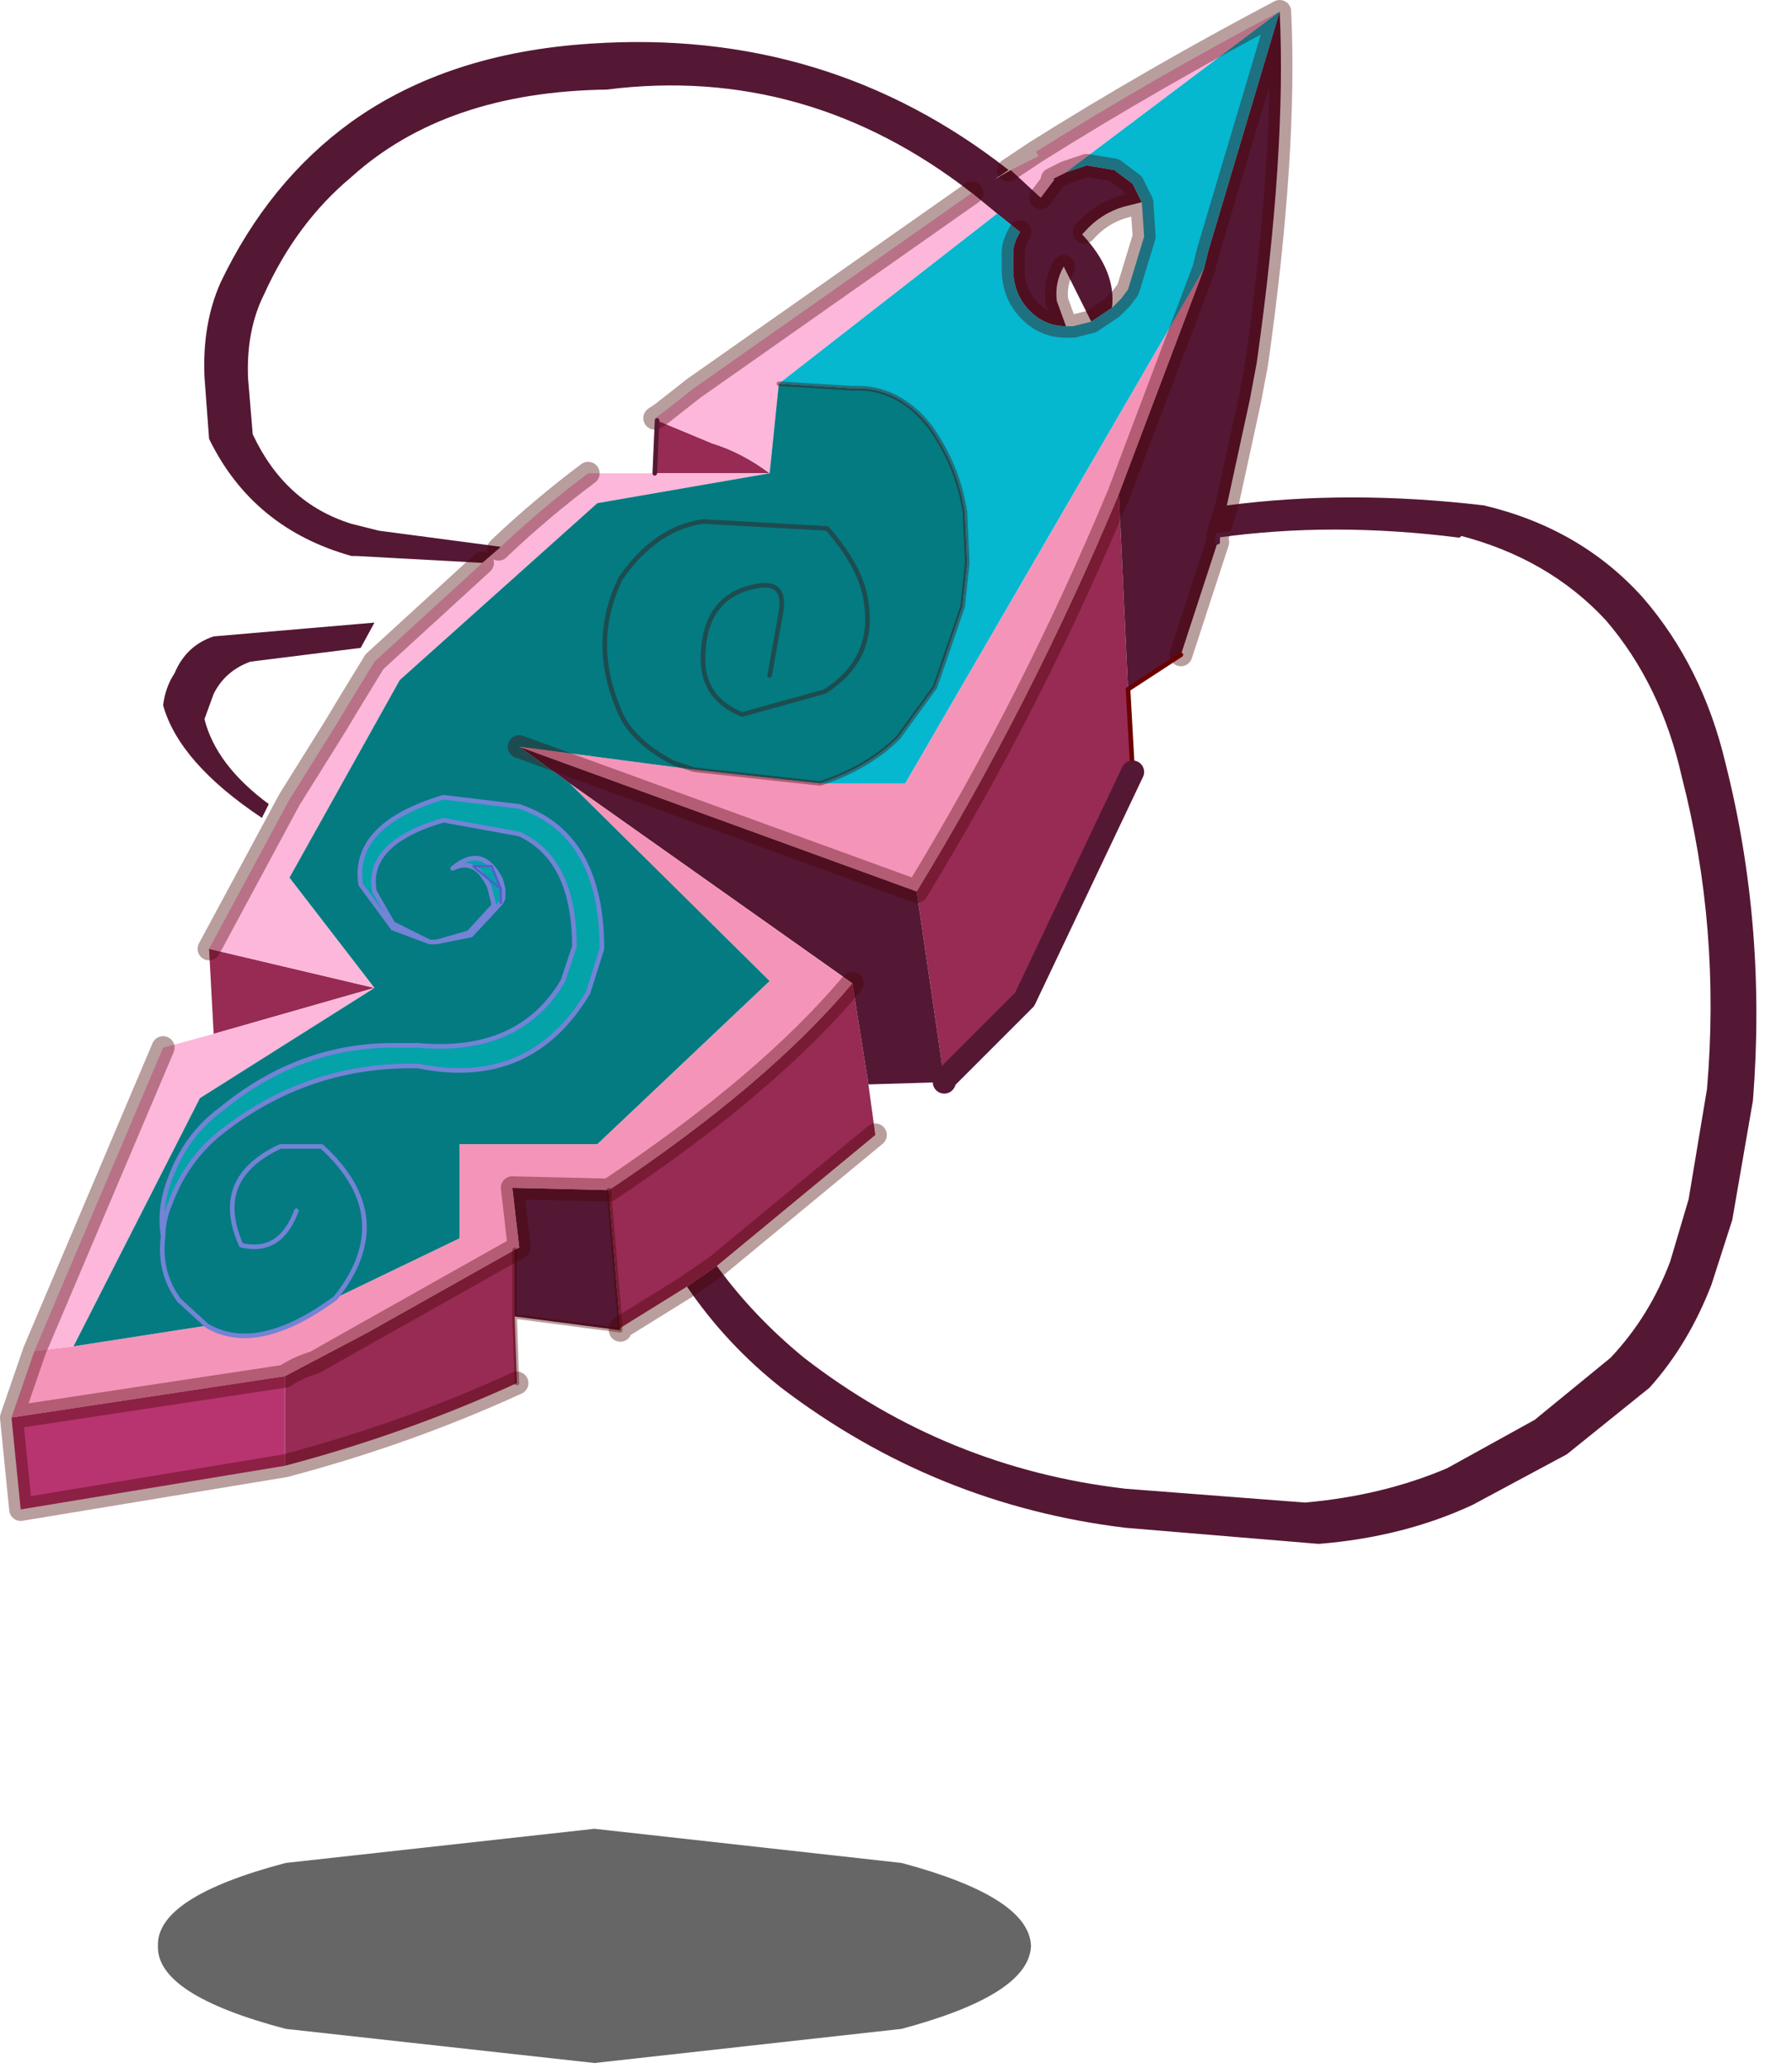 <?xml version="1.0" encoding="UTF-8" standalone="no"?>
<!DOCTYPE svg PUBLIC "-//W3C//DTD SVG 1.1//EN" "http://www.w3.org/Graphics/SVG/1.1/DTD/svg11.dtd">
<svg width="100%" height="100%" viewBox="0 0 39 45" version="1.1" xmlns="http://www.w3.org/2000/svg" xmlns:xlink="http://www.w3.org/1999/xlink" xml:space="preserve" xmlns:serif="http://www.serif.com/" style="fill-rule:evenodd;clip-rule:evenodd;stroke-linecap:round;stroke-linejoin:round;">
    <g transform="matrix(1,0,0,1,-0.55,-4.25)">
        <g>
            <g id="shape0">
                <path d="M9.1,24.35L9.9,24.75L9.1,24.45L9.1,24.35" style="fill:#f15081;"/>
                <path d="M24.9,15L25.1,19.25L25.2,21.05L22.85,26L21.1,27.75L20.5,23.65C22.167,20.917 23.633,18.033 24.9,15M16.15,31.8L15.5,32.25L14.05,33.15L13.8,30.15C16.1,28.617 17.867,27.117 19.1,25.65L19.45,27.85L19.6,28.95L16.15,31.8M11.75,32.9L11.8,34.35C10.2,35.083 8.517,35.683 6.75,36.15L6.75,34.2C6.95,34.067 7.167,33.967 7.4,33.9L8.55,33.25L7.4,33.9C7.167,33.967 6.95,34.067 6.75,34.2L8.55,33.25L11.75,31.45L11.75,32.9M5.2,26.75L5.1,24.9L8.7,25.75L5.2,26.75M14.85,13.4L16.05,13.9C16.483,14.033 16.9,14.25 17.3,14.55L14.8,14.55L14.85,13.4" style="fill:#972b54;"/>
                <path d="M23.75,8L24.2,7.85L24.8,7.95L25.2,8.25L25.4,8.65L25,8.75C24.667,8.85 24.383,9.033 24.15,9.3L24.1,9.35C24.6,9.883 24.817,10.417 24.75,10.95L24.3,11.25L23.7,10.05C23.567,10.283 23.517,10.533 23.55,10.8L23.75,11.35C23.417,11.35 23.133,11.217 22.9,10.95C22.7,10.717 22.6,10.433 22.6,10.1L22.6,9.75C22.6,9.617 22.65,9.467 22.75,9.3L22.25,8.9L21.7,8.45C19.3,6.583 16.65,5.833 13.75,6.2C11.417,6.233 9.567,6.867 8.2,8.1C7.4,8.767 6.767,9.617 6.3,10.65C6.033,11.183 5.917,11.8 5.95,12.5L6.05,13.7C6.517,14.7 7.233,15.35 8.2,15.65L8.8,15.8L11.45,16.15L11.4,16.2L11.05,16.5L8.3,16.35L8.2,16.35C6.767,15.95 5.733,15.1 5.1,13.8L5,12.45C4.967,11.683 5.083,11 5.35,10.4C6.05,8.933 7,7.767 8.2,6.9C9.6,5.9 11.333,5.333 13.4,5.2C16.833,4.967 19.867,5.883 22.5,7.95L22.2,8.15L22.55,7.95L23.2,8.55L23.5,8.15L23.45,8.15L23.75,8M26.75,10.1L26.85,9.7L28.4,4.5C28.5,6.533 28.333,9.083 27.9,12.15L27.75,12.95L27.25,15.25L27.05,15.9L27.25,15.25C29.017,15.017 30.883,15.017 32.85,15.25C34.25,15.583 35.4,16.25 36.3,17.25C37.167,18.25 37.767,19.45 38.1,20.85C38.7,23.217 38.9,25.667 38.7,28.2L38.25,30.8L37.8,32.2C37.467,33.067 37.017,33.817 36.45,34.45L34.65,35.9L32.6,37C31.6,37.467 30.483,37.75 29.25,37.85L25.05,37.5C22.283,37.167 19.783,36.15 17.55,34.45C16.75,33.817 16.067,33.083 15.5,32.25L16.15,31.8C16.683,32.533 17.317,33.2 18.05,33.8C20.117,35.4 22.45,36.35 25.05,36.65L28.95,36.95C30.083,36.85 31.117,36.6 32.05,36.2L33.95,35.15L35.6,33.8C36.167,33.2 36.6,32.5 36.9,31.7L37.3,30.35L37.7,27.95C37.9,25.617 37.717,23.35 37.15,21.15C36.85,19.817 36.3,18.683 35.5,17.75C34.667,16.85 33.6,16.233 32.3,15.9C30.467,15.667 28.717,15.667 27.05,15.9L27.05,16.05L26.25,18.5L25.1,19.25L24.9,15L26.6,10.5L26.75,10.1M20.5,23.65L21.1,27.75L21.1,27.8L19.45,27.85L19.1,25.65L12.95,21.3L11.85,20.5L20.5,23.65M14.05,33.15L14.05,33.2L11.75,32.9L11.75,31.45L11.85,31.4L11.7,30.1L13.8,30.15L14.05,33.15M5.2,18.1L8.7,17.8L8.4,18.35L6,18.65C5.633,18.783 5.367,19.017 5.2,19.35L5,19.9C5.167,20.567 5.633,21.183 6.4,21.75L6.25,22.05C5.05,21.25 4.333,20.433 4.1,19.6C4.133,19.333 4.217,19.1 4.35,18.9C4.517,18.5 4.8,18.233 5.2,18.1" style="fill:#541834;"/>
                <path d="M6.75,36.15L1,37.1L0.8,35.1L6.75,34.2L6.75,36.15" style="fill:#b83470;"/>
                <path d="M26.75,10.1L26.6,10.5L24.9,15C23.633,18.033 22.167,20.917 20.5,23.65L11.85,20.5L15.65,21L18.4,21.3L20.25,21.3L26.75,10.1M2.15,33.55L5.05,33.1C5.783,33.533 6.717,33.333 7.85,32.5L10.55,31.2L10.55,29.15L13.55,29.15L17.3,25.6L12.95,21.3L19.1,25.65C17.867,27.117 16.1,28.617 13.8,30.15L11.7,30.1L11.85,31.4L11.75,31.45L8.55,33.25L6.75,34.2L0.8,35.1L1.3,33.65L2.15,33.55" style="fill:#f594b9;"/>
                <path d="M23.75,8L23.45,8.15L23.5,8.15L23.2,8.55L22.55,7.95L23.15,7.65L23.1,7.55C24.8,6.483 26.567,5.467 28.4,4.5L23.75,8M11.05,16.5L11.4,16.2L11.45,16.15C12.05,15.583 12.683,15.05 13.35,14.55L17.3,14.55C16.9,14.25 16.483,14.033 16.05,13.9L14.85,13.4L14.8,13.35L14.95,13.25L15.65,12.7L21.7,8.45L22.25,8.9L17.5,12.6L17.3,14.55L13.55,15.2L9.25,19.05L6.85,23.35L8.7,25.75L4.9,28.15L2.15,33.55L1.3,33.65L4.1,27.05L5.2,26.75L8.7,25.75L5.1,24.9L6.85,21.65L7.85,20.05L8.15,19.55L8.7,18.65L11.05,16.5M11.5,23.6L11.5,23.8L11.45,23.9L11.45,23.6L11.5,23.6M10.9,23.15L10.85,23.15L10.85,23.1L10.9,23.15" style="fill:#fdb7da;"/>
                <path d="M25.4,8.65L25.2,8.25L24.8,7.95L24.2,7.85L23.75,8L28.4,4.5L26.85,9.7L26.75,10.1L20.25,21.3L18.4,21.3C19.1,21.067 19.667,20.733 20.1,20.3L20.9,19.2L21.5,17.45L21.6,16.5L21.55,15.4C21.45,14.733 21.2,14.117 20.8,13.55C20.333,12.95 19.767,12.667 19.1,12.7L17.5,12.6L22.25,8.9L22.75,9.3C22.65,9.467 22.6,9.617 22.6,9.75L22.6,10.1C22.6,10.433 22.7,10.717 22.9,10.95C23.133,11.217 23.417,11.35 23.75,11.35L23.9,11.35L24.3,11.25L24.75,10.95L24.95,10.75L25.1,10.55L25.45,9.4L25.4,8.65" style="fill:#05b7cf;"/>
                <path d="M4.1,31.15C4.033,30.75 4.083,30.333 4.25,29.9C4.483,29.267 4.85,28.767 5.35,28.4C6.483,27.467 7.733,27 9.1,27L9.65,27C11.117,27.133 12.167,26.667 12.8,25.6L13.05,24.85C13.05,23.583 12.65,22.767 11.85,22.4L10.2,22.1C9.067,22.433 8.567,22.95 8.7,23.65L9.1,24.35L9.1,24.45L8.4,23.5C8.267,22.633 8.867,22 10.2,21.6L11.85,21.8C13.05,22.2 13.65,23.233 13.65,24.9L13.35,25.85C12.517,27.25 11.283,27.783 9.65,27.45C8.05,27.417 6.617,27.9 5.35,28.9C4.85,29.3 4.483,29.817 4.25,30.45C4.15,30.683 4.1,30.917 4.1,31.15M10.05,24.75L10.75,24.55L11.3,23.95L11.2,23.55C11,23.117 10.733,22.983 10.4,23.15C10.833,22.783 11.183,22.867 11.45,23.4L11.5,23.6L11.45,23.6L11.45,23.9L10.8,24.6L10.05,24.75M10.85,23.1L10.85,23.15L10.9,23.15L10.85,23.1L11.25,23.1L11.45,23.6L10.9,23.15L11.45,23.6L11.25,23.1L10.85,23.1" style="fill:#04a3aa;"/>
                <path d="M17.5,12.6L19.1,12.7C19.767,12.667 20.333,12.95 20.8,13.55C21.2,14.117 21.45,14.733 21.55,15.4L21.6,16.5L21.5,17.45L20.9,19.2L20.1,20.3C19.667,20.733 19.1,21.067 18.4,21.3L15.65,21L11.85,20.5L12.95,21.3L17.3,25.6L13.55,29.15L10.55,29.15L10.55,31.2L7.85,32.5C6.717,33.333 5.783,33.533 5.05,33.1L2.15,33.55L4.9,28.15L8.7,25.75L6.85,23.35L9.25,19.05L13.55,15.2L17.3,14.55L17.5,12.6M4.1,31.15C4.033,31.683 4.15,32.15 4.45,32.55L5.05,33.1L4.45,32.55C4.15,32.15 4.033,31.683 4.1,31.15C4.1,30.917 4.15,30.683 4.25,30.45C4.483,29.817 4.85,29.3 5.35,28.9C6.617,27.9 8.05,27.417 9.65,27.45C11.283,27.783 12.517,27.25 13.35,25.85L13.65,24.9C13.65,23.233 13.05,22.2 11.85,21.8L10.2,21.6C8.867,22 8.267,22.633 8.4,23.5L9.1,24.45L9.9,24.75L9.1,24.35L8.7,23.65C8.567,22.95 9.067,22.433 10.2,22.1L11.85,22.4C12.65,22.767 13.05,23.583 13.05,24.85L12.8,25.6C12.167,26.667 11.117,27.133 9.65,27L9.1,27C7.733,27 6.483,27.467 5.35,28.4C4.85,28.767 4.483,29.267 4.25,29.9C4.083,30.333 4.033,30.75 4.1,31.15M10.05,24.75L9.9,24.75L10.05,24.75L10.8,24.6L11.45,23.9L11.5,23.8L11.5,23.6L11.45,23.4C11.183,22.867 10.833,22.783 10.4,23.15C10.733,22.983 11,23.117 11.2,23.55L11.3,23.95L10.75,24.55L10.05,24.75M15.65,21L15.2,20.85C14.567,20.517 14.167,20.117 14,19.65C13.6,18.683 13.617,17.75 14.05,16.85C14.55,16.117 15.15,15.7 15.85,15.6L18.55,15.75C19.05,16.317 19.333,16.85 19.4,17.35C19.533,18.183 19.233,18.833 18.5,19.3L16.7,19.8C16.133,19.567 15.85,19.167 15.85,18.6C15.85,17.667 16.25,17.133 17.05,17C17.45,16.933 17.617,17.117 17.55,17.55L17.3,18.95L17.55,17.55C17.617,17.117 17.45,16.933 17.05,17C16.25,17.133 15.85,17.667 15.85,18.6C15.85,19.167 16.133,19.567 16.7,19.8L18.5,19.3C19.233,18.833 19.533,18.183 19.4,17.35C19.333,16.85 19.05,16.317 18.55,15.75L15.85,15.6C15.15,15.7 14.55,16.117 14.05,16.85C13.617,17.75 13.6,18.683 14,19.65C14.167,20.117 14.567,20.517 15.2,20.85L15.65,21M7,30.6C6.767,31.233 6.367,31.483 5.8,31.35C5.367,30.383 5.65,29.667 6.65,29.2L7.55,29.2C8.683,30.233 8.783,31.333 7.85,32.5C8.783,31.333 8.683,30.233 7.55,29.2L6.65,29.2C5.65,29.667 5.367,30.383 5.8,31.35C6.367,31.483 6.767,31.233 7,30.6" style="fill:#037b81;"/>
                <path d="M25.4,8.65L25.2,8.25L24.8,7.95L24.2,7.85L23.75,8L23.45,8.15M23.5,8.15L23.2,8.55M11.4,16.2L11.45,16.15C12.05,15.583 12.683,15.05 13.35,14.55M22.75,9.3C22.65,9.467 22.6,9.617 22.6,9.75L22.6,10.1C22.6,10.433 22.7,10.717 22.9,10.95C23.133,11.217 23.417,11.35 23.75,11.35L23.55,10.8C23.517,10.533 23.567,10.283 23.7,10.05M24.3,11.25L24.75,10.95L24.95,10.75L25.1,10.55L25.45,9.4L25.4,8.65L25,8.75C24.667,8.85 24.383,9.033 24.15,9.3M23.1,7.55L22.5,7.95M24.3,11.25L23.9,11.35L23.75,11.35M28.4,4.5L26.85,9.7L26.75,10.1L26.6,10.5L24.9,15C23.633,18.033 22.167,20.917 20.5,23.65L11.85,20.5M26.25,18.5L27.05,16.05M27.05,15.9L27.25,15.25L27.75,12.95L27.9,12.15C28.333,9.083 28.5,6.533 28.4,4.5C26.567,5.467 24.8,6.483 23.1,7.55M16.15,31.8L15.5,32.25L14.05,33.15L14.05,33.2M11.8,34.35C10.2,35.083 8.517,35.683 6.75,36.15L1,37.1L0.8,35.1L1.3,33.65L4.1,27.05M5.1,24.9L6.85,21.65L7.85,20.05L8.15,19.55L8.7,18.65L11.05,16.5M14.8,13.35L14.95,13.25L15.65,12.7L21.7,8.45M19.6,28.95L16.15,31.8M11.75,31.45L11.85,31.4L11.7,30.1L13.8,30.15C16.1,28.617 17.867,27.117 19.1,25.65M11.75,31.45L8.55,33.25L7.4,33.9C7.167,33.967 6.95,34.067 6.75,34.2L0.8,35.1" style="fill:none;fill-rule:nonzero;stroke:#470000;stroke-opacity:0.38;stroke-width:0.5px;"/>
                <path d="M18.4,21.3C19.1,21.067 19.667,20.733 20.1,20.3L20.9,19.2L21.5,17.45L21.6,16.5L21.55,15.4C21.45,14.733 21.2,14.117 20.8,13.55C20.333,12.95 19.767,12.667 19.1,12.7L17.5,12.6M14.05,33.2L11.75,32.9L11.8,34.35M18.4,21.3L15.65,21L15.2,20.85C14.567,20.517 14.167,20.117 14,19.65C13.6,18.683 13.617,17.75 14.05,16.85C14.55,16.117 15.15,15.7 15.85,15.6L18.55,15.75C19.05,16.317 19.333,16.85 19.4,17.35C19.533,18.183 19.233,18.833 18.5,19.3L16.7,19.8C16.133,19.567 15.85,19.167 15.85,18.6C15.85,17.667 16.25,17.133 17.05,17C17.45,16.933 17.617,17.117 17.55,17.55L17.3,18.95M11.75,32.9L11.75,31.45M13.8,30.15L14.05,33.15" style="fill:none;fill-rule:nonzero;stroke:#470000;stroke-opacity:0.38;stroke-width:0.1px;"/>
                <path d="M25.1,19.25L26.25,18.5M25.2,21.05L25.1,19.25" style="fill:none;fill-rule:nonzero;stroke:#6b0000;stroke-width:0.1px;"/>
                <path d="M27.05,16.05L27.05,15.9C28.717,15.667 30.467,15.667 32.3,15.9M14.85,13.4L14.8,14.55" style="fill:none;fill-rule:nonzero;stroke:#541834;stroke-width:0.1px;"/>
                <path d="M21.1,27.75L22.85,26L25.2,21.05M21.1,27.8L21.1,27.75" style="fill:none;fill-rule:nonzero;stroke:#541834;stroke-width:0.5px;"/>
                <path d="M5.05,33.1L4.45,32.55C4.15,32.15 4.033,31.683 4.1,31.15C4.033,30.75 4.083,30.333 4.25,29.9C4.483,29.267 4.85,28.767 5.35,28.4C6.483,27.467 7.733,27 9.1,27L9.65,27C11.117,27.133 12.167,26.667 12.8,25.6L13.05,24.85C13.05,23.583 12.65,22.767 11.85,22.4L10.2,22.1C9.067,22.433 8.567,22.95 8.7,23.65L9.1,24.35L9.9,24.75L10.05,24.75L10.75,24.55L11.3,23.95L11.2,23.55C11,23.117 10.733,22.983 10.4,23.15C10.833,22.783 11.183,22.867 11.45,23.4L11.5,23.6L11.5,23.8L11.45,23.9L10.8,24.6L10.05,24.75M9.1,24.45L9.9,24.75M9.1,24.45L8.4,23.5C8.267,22.633 8.867,22 10.2,21.6L11.85,21.8C13.05,22.2 13.65,23.233 13.65,24.9L13.35,25.85C12.517,27.25 11.283,27.783 9.65,27.45C8.05,27.417 6.617,27.9 5.35,28.9C4.85,29.3 4.483,29.817 4.25,30.45C4.15,30.683 4.1,30.917 4.1,31.15M7.85,32.5C6.717,33.333 5.783,33.533 5.05,33.1M7.85,32.5C8.783,31.333 8.683,30.233 7.55,29.2L6.65,29.2C5.65,29.667 5.367,30.383 5.8,31.35C6.367,31.483 6.767,31.233 7,30.6" style="fill:none;fill-rule:nonzero;stroke:#7383d5;stroke-width:0.1px;"/>
                <path d="M10.9,23.15L10.85,23.1L11.25,23.1L11.45,23.6L11.45,23.9M10.9,23.15L11.45,23.6" style="fill:none;fill-rule:nonzero;stroke:#4e61c9;stroke-width:0.05px;"/>
            </g>
            <g id="sprite0" transform="matrix(0.751,0,0,1.062,3.95,44.05)">
                <g id="shape1">
                    <path d="M25.35,2.4C25.317,3.067 24.067,3.633 21.6,4.1L12.7,4.8L3.75,4.1C1.25,3.633 0.017,3.067 0.05,2.4C0.017,1.733 1.25,1.167 3.75,0.7L12.7,0L21.6,0.7C24.067,1.167 25.317,1.733 25.35,2.4" style="fill-opacity:0.6;"/>
                </g>
            </g>
        </g>
    </g>
</svg>

